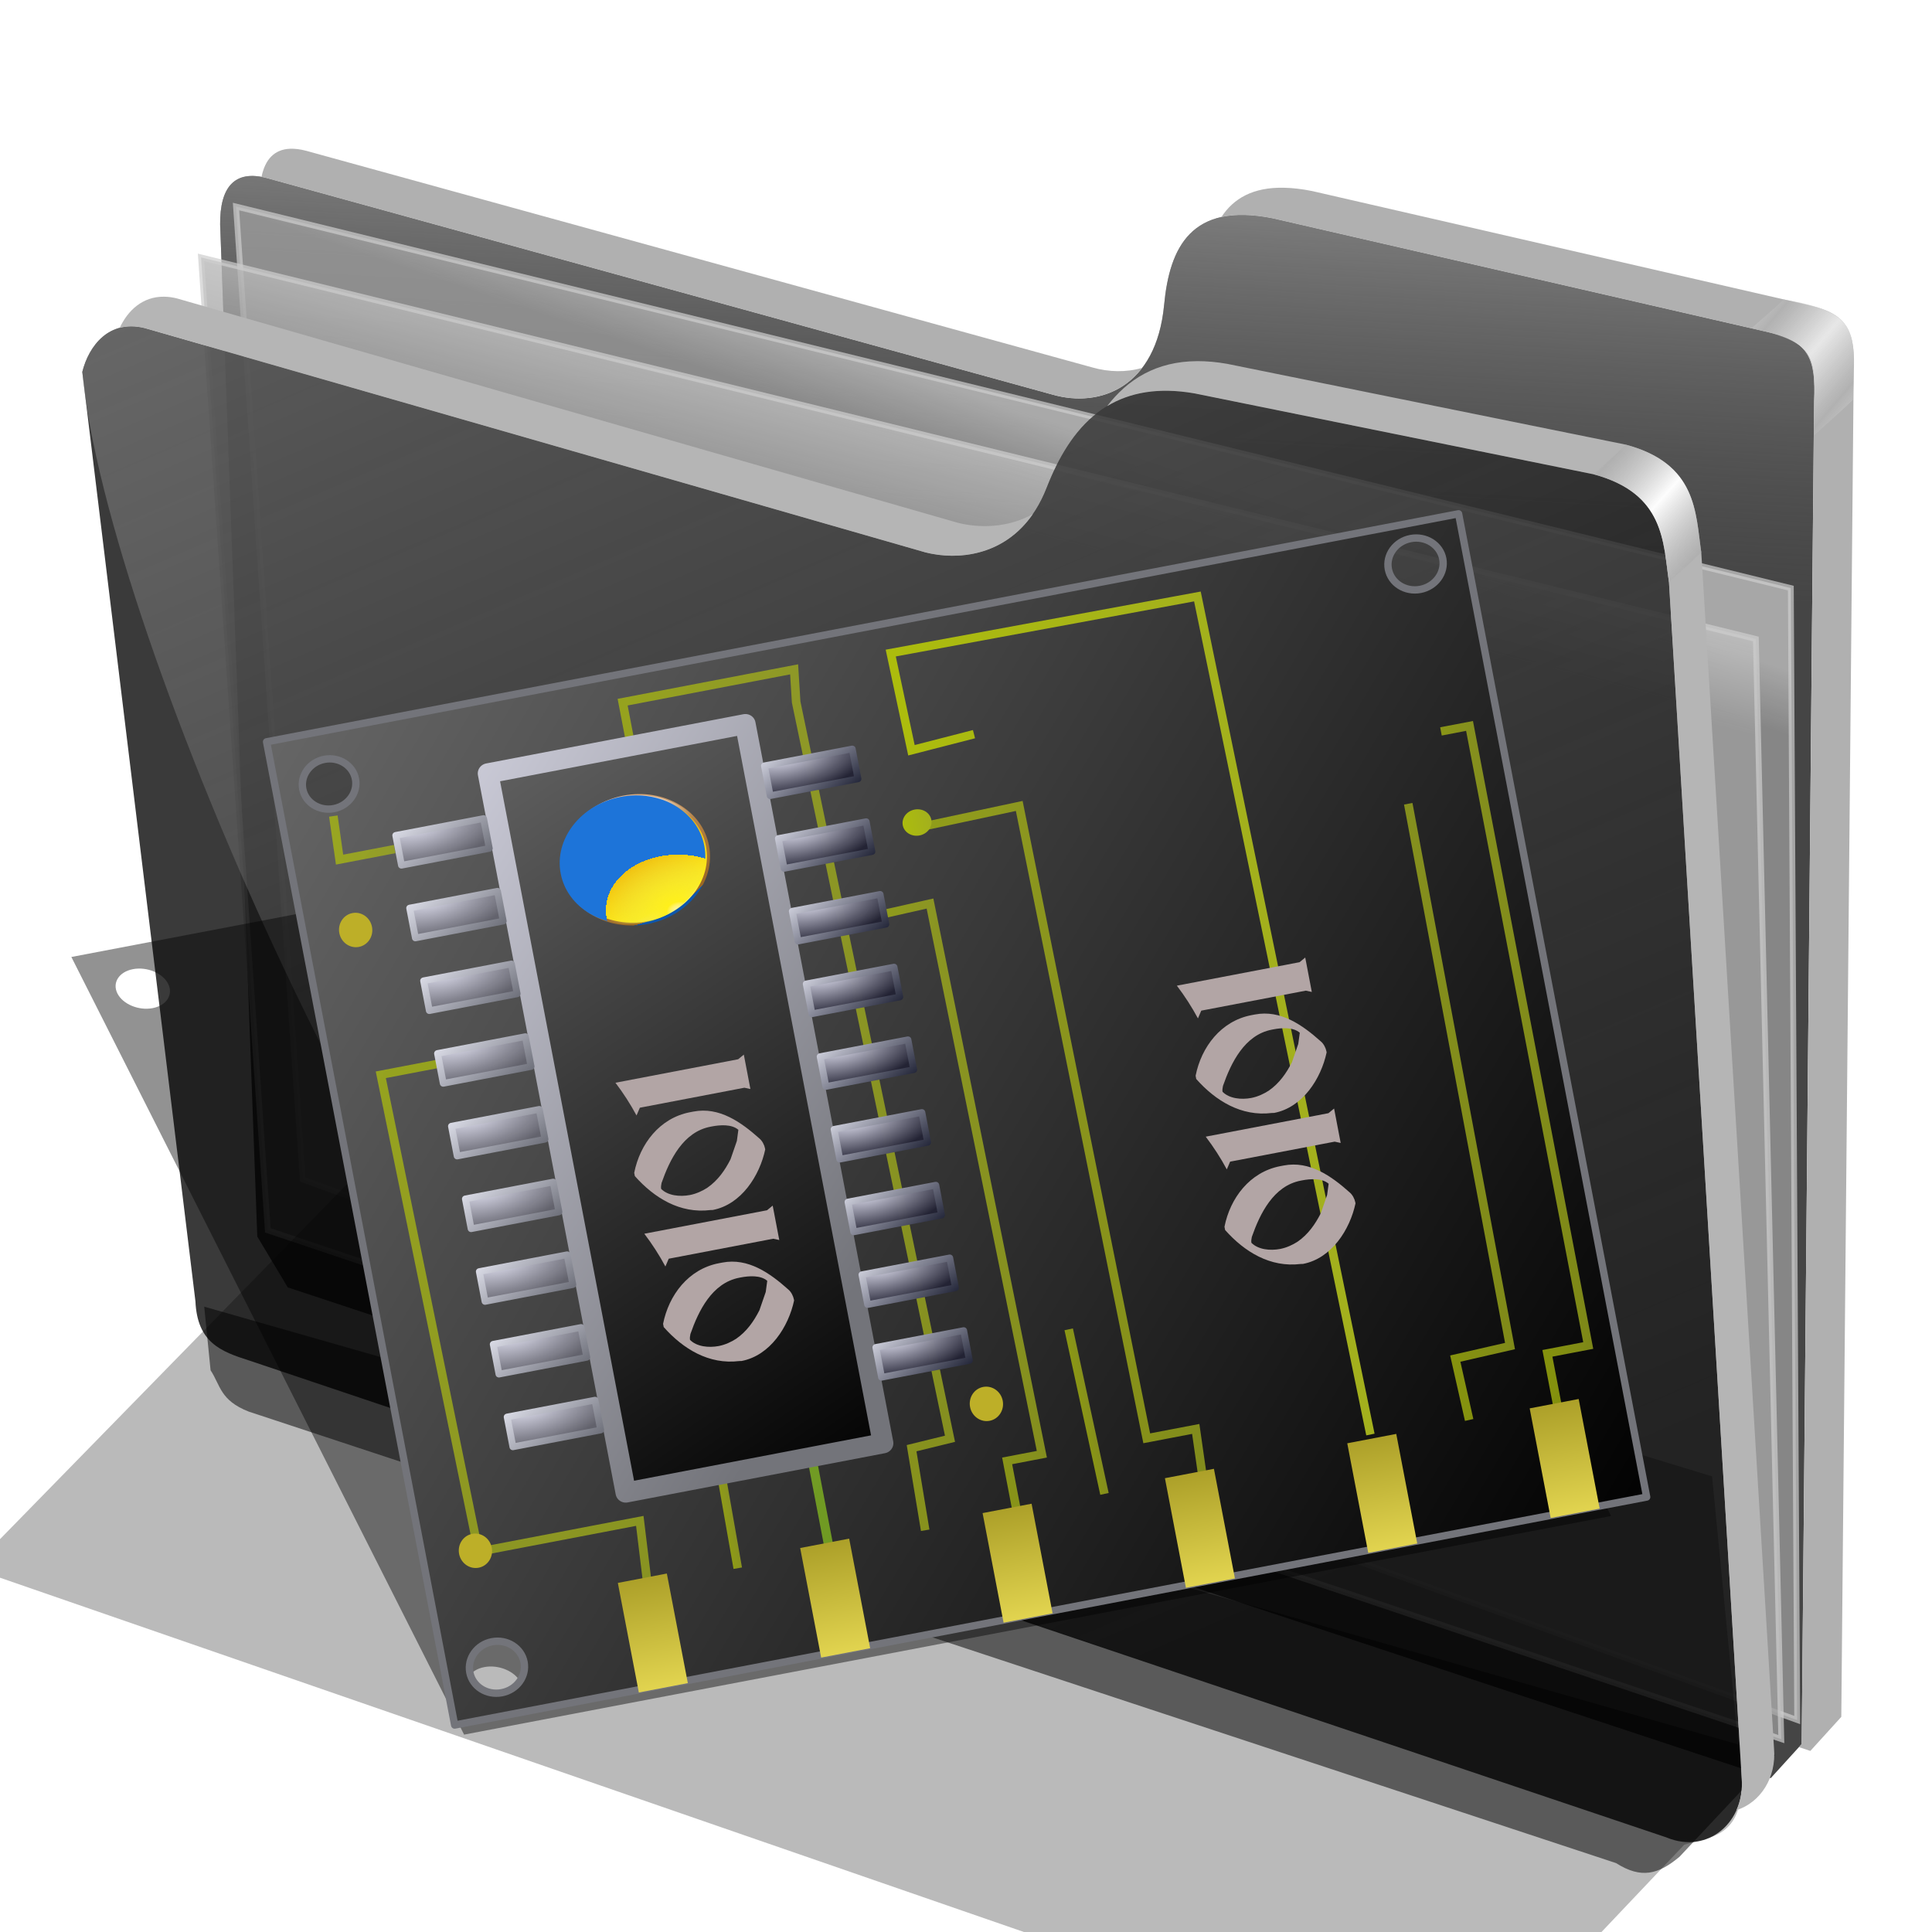 <?xml version="1.0" encoding="UTF-8" standalone="no"?>
<!-- Created with Inkscape (http://www.inkscape.org/) -->

<svg
   xmlns:a="http://ns.adobe.com/AdobeSVGViewerExtensions/3.0/"
   xmlns:dc="http://purl.org/dc/elements/1.1/"
   xmlns:cc="http://creativecommons.org/ns#"
   xmlns:rdf="http://www.w3.org/1999/02/22-rdf-syntax-ns#"
   xmlns:svg="http://www.w3.org/2000/svg"
   xmlns="http://www.w3.org/2000/svg"
   xmlns:xlink="http://www.w3.org/1999/xlink"
   xmlns:sodipodi="http://sodipodi.sourceforge.net/DTD/sodipodi-0.dtd"
   xmlns:inkscape="http://www.inkscape.org/namespaces/inkscape"
   id="svg2"
   sodipodi:version="0.32"
   inkscape:version="0.91 r13725"
   width="256"
   height="256"
   sodipodi:docname="folder-hobbies-electro.svg"
   inkscape:output_extension="org.inkscape.output.svg.inkscape"
   version="1.1">
  <defs
     id="defs5">
    <linearGradient
       id="linearGradient3347"
       inkscape:collect="always">
      <stop
         id="stop3349"
         stop-color="#acbc0d"
         stop-opacity="1" />
      <stop
         id="stop3351"
         offset="1"
         stop-color="#a3b01d"
         stop-opacity="1" />
    </linearGradient>
    <linearGradient
       inkscape:collect="always"
       id="linearGradient3274">
      <stop
         id="stop3276"
         stop-color="#a49823"
         stop-opacity="1" />
      <stop
         offset="1"
         id="stop3278"
         stop-color="#ecde57"
         stop-opacity="1" />
    </linearGradient>
    <linearGradient
       id="linearGradient3256">
      <stop
         id="stop3258"
         stop-color="#696969"
         stop-opacity="1" />
      <stop
         offset="1"
         id="stop3260"
         stop-color="#000000"
         stop-opacity="1" />
    </linearGradient>
    <linearGradient
       inkscape:collect="always"
       id="linearGradient3271">
      <stop
         id="stop3273"
         stop-color="#f3f4ff"
         stop-opacity="1" />
      <stop
         offset="1"
         id="stop3275"
         stop-color="#1f2235"
         stop-opacity="1" />
    </linearGradient>
    <linearGradient
       id="linearGradient3265"
       inkscape:collect="always">
      <stop
         id="stop3267"
         stop-color="#dddded"
         stop-opacity="1" />
      <stop
         id="stop3269"
         offset="1"
         stop-color="#232334"
         stop-opacity="0.992" />
    </linearGradient>
    <linearGradient
       inkscape:collect="always"
       id="linearGradient2835">
      <stop
         id="stop2837"
         stop-color="#dddded"
         stop-opacity="1" />
      <stop
         offset="1"
         id="stop2839"
         stop-color="#63636d"
         stop-opacity="0.992" />
    </linearGradient>
    <linearGradient
       id="linearGradient2829"
       inkscape:collect="always">
      <stop
         id="stop2831"
         stop-color="#f3f4ff"
         stop-opacity="1" />
      <stop
         id="stop2833"
         offset="1"
         stop-color="#6b6d77"
         stop-opacity="1" />
    </linearGradient>
    <linearGradient
       inkscape:collect="always"
       id="linearGradient2768">
      <stop
         id="stop2770"
         stop-color="#cdcdda"
         stop-opacity="1" />
      <stop
         offset="1"
         id="stop2772"
         stop-color="#73747a"
         stop-opacity="1" />
    </linearGradient>
    <linearGradient
       id="linearGradient2760">
      <stop
         id="stop2762"
         stop-color="#000000"
         stop-opacity="1" />
      <stop
         offset="1"
         id="stop2764"
         stop-color="#646464"
         stop-opacity="1" />
    </linearGradient>
    <linearGradient
       inkscape:collect="always"
       xlink:href="#linearGradient2760"
       id="linearGradient2127"
       gradientUnits="userSpaceOnUse"
       gradientTransform="translate(138.163,0)"
       x1="48.39"
       y1="100.78"
       x2="7.259"
       y2="7.38" />
    <linearGradient
       inkscape:collect="always"
       xlink:href="#linearGradient2768"
       id="linearGradient2129"
       gradientUnits="userSpaceOnUse"
       gradientTransform="translate(138.163,0)"
       x1="-0.968"
       y1="19.962"
       x2="53.958"
       y2="69.38" />
    <radialGradient
       inkscape:collect="always"
       xlink:href="#linearGradient2835"
       id="radialGradient2131"
       gradientUnits="userSpaceOnUse"
       gradientTransform="matrix(-0.009,0.722,-1.634,-0.021,158.627,7.872)"
       cx="9.543"
       cy="9.181"
       fx="9.543"
       fy="9.181"
       r="6.452" />
    <linearGradient
       inkscape:collect="always"
       xlink:href="#linearGradient2829"
       id="linearGradient2133"
       gradientUnits="userSpaceOnUse"
       gradientTransform="translate(133.99,2.777)"
       x1="6.859"
       y1="9.569"
       x2="12.461"
       y2="19.714" />
    <radialGradient
       inkscape:collect="always"
       xlink:href="#linearGradient2835"
       id="radialGradient2135"
       gradientUnits="userSpaceOnUse"
       gradientTransform="matrix(-0.009,0.722,-1.634,-0.021,158.627,25.531)"
       cx="9.543"
       cy="9.181"
       fx="9.543"
       fy="9.181"
       r="6.452" />
    <linearGradient
       inkscape:collect="always"
       xlink:href="#linearGradient2829"
       id="linearGradient2137"
       gradientUnits="userSpaceOnUse"
       gradientTransform="translate(133.99,20.436)"
       x1="6.859"
       y1="9.569"
       x2="12.461"
       y2="19.714" />
    <radialGradient
       inkscape:collect="always"
       xlink:href="#linearGradient2835"
       id="radialGradient2139"
       gradientUnits="userSpaceOnUse"
       gradientTransform="matrix(-0.009,0.722,-1.634,-0.021,158.627,16.701)"
       cx="9.543"
       cy="9.181"
       fx="9.543"
       fy="9.181"
       r="6.452" />
    <linearGradient
       inkscape:collect="always"
       xlink:href="#linearGradient2829"
       id="linearGradient2141"
       gradientUnits="userSpaceOnUse"
       gradientTransform="translate(133.99,11.607)"
       x1="6.859"
       y1="9.569"
       x2="12.461"
       y2="19.714" />
    <radialGradient
       inkscape:collect="always"
       xlink:href="#linearGradient2835"
       id="radialGradient2143"
       gradientUnits="userSpaceOnUse"
       gradientTransform="matrix(-0.009,0.722,-1.634,-0.021,158.627,34.36)"
       cx="9.543"
       cy="9.181"
       fx="9.543"
       fy="9.181"
       r="6.452" />
    <linearGradient
       inkscape:collect="always"
       xlink:href="#linearGradient2829"
       id="linearGradient2145"
       gradientUnits="userSpaceOnUse"
       gradientTransform="translate(133.99,29.266)"
       x1="6.859"
       y1="9.569"
       x2="12.461"
       y2="19.714" />
    <radialGradient
       inkscape:collect="always"
       xlink:href="#linearGradient2835"
       id="radialGradient2147"
       gradientUnits="userSpaceOnUse"
       gradientTransform="matrix(-0.009,0.722,-1.634,-0.021,158.627,43.19)"
       cx="9.543"
       cy="9.181"
       fx="9.543"
       fy="9.181"
       r="6.452" />
    <linearGradient
       inkscape:collect="always"
       xlink:href="#linearGradient2829"
       id="linearGradient2149"
       gradientUnits="userSpaceOnUse"
       gradientTransform="translate(133.99,38.095)"
       x1="6.859"
       y1="9.569"
       x2="12.461"
       y2="19.714" />
    <radialGradient
       inkscape:collect="always"
       xlink:href="#linearGradient2835"
       id="radialGradient2151"
       gradientUnits="userSpaceOnUse"
       gradientTransform="matrix(-0.009,0.722,-1.634,-0.021,158.627,52.019)"
       cx="9.543"
       cy="9.181"
       fx="9.543"
       fy="9.181"
       r="6.452" />
    <linearGradient
       inkscape:collect="always"
       xlink:href="#linearGradient2829"
       id="linearGradient2153"
       gradientUnits="userSpaceOnUse"
       gradientTransform="translate(133.99,46.925)"
       x1="6.859"
       y1="9.569"
       x2="12.461"
       y2="19.714" />
    <radialGradient
       inkscape:collect="always"
       xlink:href="#linearGradient2835"
       id="radialGradient2155"
       gradientUnits="userSpaceOnUse"
       gradientTransform="matrix(-0.009,0.722,-1.634,-0.021,158.627,60.849)"
       cx="9.543"
       cy="9.181"
       fx="9.543"
       fy="9.181"
       r="6.452" />
    <linearGradient
       inkscape:collect="always"
       xlink:href="#linearGradient2829"
       id="linearGradient2157"
       gradientUnits="userSpaceOnUse"
       gradientTransform="translate(133.99,55.754)"
       x1="6.859"
       y1="9.569"
       x2="12.461"
       y2="19.714" />
    <radialGradient
       inkscape:collect="always"
       xlink:href="#linearGradient2835"
       id="radialGradient2159"
       gradientUnits="userSpaceOnUse"
       gradientTransform="matrix(-0.009,0.722,-1.634,-0.021,158.627,69.678)"
       cx="9.543"
       cy="9.181"
       fx="9.543"
       fy="9.181"
       r="6.452" />
    <linearGradient
       inkscape:collect="always"
       xlink:href="#linearGradient2829"
       id="linearGradient2161"
       gradientUnits="userSpaceOnUse"
       gradientTransform="translate(133.99,64.584)"
       x1="6.859"
       y1="9.569"
       x2="12.461"
       y2="19.714" />
    <radialGradient
       inkscape:collect="always"
       xlink:href="#linearGradient2835"
       id="radialGradient2163"
       gradientUnits="userSpaceOnUse"
       gradientTransform="matrix(-0.009,0.722,-1.634,-0.021,158.627,78.508)"
       cx="9.543"
       cy="9.181"
       fx="9.543"
       fy="9.181"
       r="6.452" />
    <linearGradient
       inkscape:collect="always"
       xlink:href="#linearGradient2829"
       id="linearGradient2165"
       gradientUnits="userSpaceOnUse"
       gradientTransform="translate(133.99,73.413)"
       x1="6.859"
       y1="9.569"
       x2="12.461"
       y2="19.714" />
    <radialGradient
       inkscape:collect="always"
       xlink:href="#linearGradient3265"
       id="radialGradient2167"
       gradientUnits="userSpaceOnUse"
       gradientTransform="matrix(-0.009,0.722,-1.634,-0.021,202.303,7.991)"
       cx="9.543"
       cy="9.181"
       fx="9.543"
       fy="9.181"
       r="6.452" />
    <linearGradient
       inkscape:collect="always"
       xlink:href="#linearGradient3271"
       id="linearGradient2169"
       gradientUnits="userSpaceOnUse"
       gradientTransform="translate(177.665,2.896)"
       x1="6.859"
       y1="9.569"
       x2="12.461"
       y2="19.714" />
    <radialGradient
       inkscape:collect="always"
       xlink:href="#linearGradient3265"
       id="radialGradient2171"
       gradientUnits="userSpaceOnUse"
       gradientTransform="matrix(-0.009,0.722,-1.634,-0.021,202.303,16.82)"
       cx="9.543"
       cy="9.181"
       fx="9.543"
       fy="9.181"
       r="6.452" />
    <linearGradient
       inkscape:collect="always"
       xlink:href="#linearGradient3271"
       id="linearGradient2173"
       gradientUnits="userSpaceOnUse"
       gradientTransform="translate(177.665,11.726)"
       x1="6.859"
       y1="9.569"
       x2="12.461"
       y2="19.714" />
    <radialGradient
       inkscape:collect="always"
       xlink:href="#linearGradient3265"
       id="radialGradient2175"
       gradientUnits="userSpaceOnUse"
       gradientTransform="matrix(-0.009,0.722,-1.634,-0.021,202.303,25.65)"
       cx="9.543"
       cy="9.181"
       fx="9.543"
       fy="9.181"
       r="6.452" />
    <linearGradient
       inkscape:collect="always"
       xlink:href="#linearGradient3271"
       id="linearGradient2177"
       gradientUnits="userSpaceOnUse"
       gradientTransform="translate(177.665,20.555)"
       x1="6.859"
       y1="9.569"
       x2="12.461"
       y2="19.714" />
    <radialGradient
       inkscape:collect="always"
       xlink:href="#linearGradient3265"
       id="radialGradient2179"
       gradientUnits="userSpaceOnUse"
       gradientTransform="matrix(-0.009,0.722,-1.634,-0.021,202.303,34.479)"
       cx="9.543"
       cy="9.181"
       fx="9.543"
       fy="9.181"
       r="6.452" />
    <linearGradient
       inkscape:collect="always"
       xlink:href="#linearGradient3271"
       id="linearGradient2181"
       gradientUnits="userSpaceOnUse"
       gradientTransform="translate(177.665,29.385)"
       x1="6.859"
       y1="9.569"
       x2="12.461"
       y2="19.714" />
    <radialGradient
       inkscape:collect="always"
       xlink:href="#linearGradient3265"
       id="radialGradient2183"
       gradientUnits="userSpaceOnUse"
       gradientTransform="matrix(-0.009,0.722,-1.634,-0.021,202.303,43.309)"
       cx="9.543"
       cy="9.181"
       fx="9.543"
       fy="9.181"
       r="6.452" />
    <linearGradient
       inkscape:collect="always"
       xlink:href="#linearGradient3271"
       id="linearGradient2185"
       gradientUnits="userSpaceOnUse"
       gradientTransform="translate(177.665,38.214)"
       x1="6.859"
       y1="9.569"
       x2="12.461"
       y2="19.714" />
    <radialGradient
       inkscape:collect="always"
       xlink:href="#linearGradient3265"
       id="radialGradient2187"
       gradientUnits="userSpaceOnUse"
       gradientTransform="matrix(-0.009,0.722,-1.634,-0.021,202.303,52.138)"
       cx="9.543"
       cy="9.181"
       fx="9.543"
       fy="9.181"
       r="6.452" />
    <linearGradient
       inkscape:collect="always"
       xlink:href="#linearGradient3271"
       id="linearGradient2189"
       gradientUnits="userSpaceOnUse"
       gradientTransform="translate(177.665,47.044)"
       x1="6.859"
       y1="9.569"
       x2="12.461"
       y2="19.714" />
    <radialGradient
       inkscape:collect="always"
       xlink:href="#linearGradient3265"
       id="radialGradient2191"
       gradientUnits="userSpaceOnUse"
       gradientTransform="matrix(-0.009,0.722,-1.634,-0.021,202.303,60.968)"
       cx="9.543"
       cy="9.181"
       fx="9.543"
       fy="9.181"
       r="6.452" />
    <linearGradient
       inkscape:collect="always"
       xlink:href="#linearGradient3271"
       id="linearGradient2193"
       gradientUnits="userSpaceOnUse"
       gradientTransform="translate(177.665,55.873)"
       x1="6.859"
       y1="9.569"
       x2="12.461"
       y2="19.714" />
    <radialGradient
       inkscape:collect="always"
       xlink:href="#linearGradient3265"
       id="radialGradient2195"
       gradientUnits="userSpaceOnUse"
       gradientTransform="matrix(-0.009,0.722,-1.634,-0.021,202.303,69.797)"
       cx="9.543"
       cy="9.181"
       fx="9.543"
       fy="9.181"
       r="6.452" />
    <linearGradient
       inkscape:collect="always"
       xlink:href="#linearGradient3271"
       id="linearGradient2197"
       gradientUnits="userSpaceOnUse"
       gradientTransform="translate(177.665,64.703)"
       x1="6.859"
       y1="9.569"
       x2="12.461"
       y2="19.714" />
    <radialGradient
       inkscape:collect="always"
       xlink:href="#linearGradient3265"
       id="radialGradient2199"
       gradientUnits="userSpaceOnUse"
       gradientTransform="matrix(-0.009,0.722,-1.634,-0.021,202.303,78.626)"
       cx="9.543"
       cy="9.181"
       fx="9.543"
       fy="9.181"
       r="6.452" />
    <linearGradient
       inkscape:collect="always"
       xlink:href="#linearGradient3271"
       id="linearGradient2201"
       gradientUnits="userSpaceOnUse"
       gradientTransform="translate(177.665,73.532)"
       x1="6.859"
       y1="9.569"
       x2="12.461"
       y2="19.714" />
    <linearGradient
       inkscape:collect="always"
       xlink:href="#linearGradient3256"
       id="linearGradient3262"
       x1="142.6"
       y1="11.372"
       x2="290.03"
       y2="139.61"
       gradientUnits="userSpaceOnUse"
       gradientTransform="matrix(1.118,-0.214,0.209,1.091,-379.327,106.607)" />
    <linearGradient
       inkscape:collect="always"
       xlink:href="#linearGradient3274"
       id="linearGradient3280"
       x1="112.76"
       y1="104.89"
       x2="112.76"
       y2="122.8"
       gradientUnits="userSpaceOnUse"
       gradientTransform="translate(165.176,17.422)" />
    <linearGradient
       inkscape:collect="always"
       xlink:href="#linearGradient3347"
       id="linearGradient3411"
       x1="148.33"
       y1="23.35"
       x2="152.68"
       y2="23.35"
       gradientUnits="userSpaceOnUse"
       gradientTransform="matrix(0.885,0,0,0.76,-277.944,62.314)" />
    <linearGradient
       inkscape:collect="always"
       xlink:href="#linearGradient3347"
       id="linearGradient3459"
       x1="218"
       y1="72.59"
       x2="256.74"
       y2="72.59"
       gradientUnits="userSpaceOnUse"
       gradientTransform="matrix(1.118,-0.214,0.209,1.091,-379.327,106.607)" />
    <linearGradient
       inkscape:collect="always"
       xlink:href="#linearGradient3347"
       id="linearGradient3473"
       gradientUnits="userSpaceOnUse"
       x1="209.28"
       y1="87.47"
       x2="218.27"
       y2="87.47" />
    <linearGradient
       inkscape:collect="always"
       xlink:href="#linearGradient3347"
       id="linearGradient3475"
       gradientUnits="userSpaceOnUse"
       x1="180.01"
       y1="116.63"
       x2="181.25"
       y2="116.63" />
    <linearGradient
       inkscape:collect="always"
       xlink:href="#linearGradient3347"
       id="linearGradient3477"
       gradientUnits="userSpaceOnUse"
       x1="185.81"
       y1="72.71"
       x2="208.11"
       y2="72.71" />
    <linearGradient
       inkscape:collect="always"
       xlink:href="#linearGradient3347"
       id="linearGradient3479"
       gradientUnits="userSpaceOnUse"
       x1="217.51"
       y1="82.994"
       x2="236.42"
       y2="82.994" />
    <linearGradient
       inkscape:collect="always"
       xlink:href="#linearGradient3347"
       id="linearGradient3481"
       gradientUnits="userSpaceOnUse"
       x1="266.63"
       y1="87.11"
       x2="274.41"
       y2="87.11" />
    <linearGradient
       inkscape:collect="always"
       xlink:href="#linearGradient3347"
       id="linearGradient3483"
       gradientUnits="userSpaceOnUse"
       x1="146.13"
       y1="54.2"
       x2="177.38"
       y2="124.87" />
    <linearGradient
       inkscape:collect="always"
       xlink:href="#linearGradient3347"
       id="linearGradient3485"
       gradientUnits="userSpaceOnUse"
       x1="223.08"
       y1="114.33"
       x2="224.56"
       y2="114.33" />
    <linearGradient
       inkscape:collect="always"
       xlink:href="#linearGradient3347"
       id="linearGradient3487"
       gradientUnits="userSpaceOnUse"
       x1="150"
       y1="28.431"
       x2="157.54"
       y2="28.431" />
    <linearGradient
       inkscape:collect="always"
       xlink:href="#linearGradient3347"
       id="linearGradient3489"
       gradientUnits="userSpaceOnUse"
       x1="277.28"
       y1="83.84"
       x2="283.12"
       y2="83.84" />
    <radialGradient
       gradientUnits="userSpaceOnUse"
       gradientTransform="matrix(0.307,-0.793,0.958,0.371,-47.748,137.974)"
       r="57.664"
       fy="113.03"
       fx="87.34"
       cy="113.03"
       cx="87.34"
       id="radialGradient2993"
       xlink:href="#radialGradient2995"
       inkscape:collect="always" />
    <linearGradient
       gradientTransform="translate(1.294,2.038)"
       y2="55.997"
       x2="59.32"
       y1="1.303"
       x1="31.357"
       gradientUnits="userSpaceOnUse"
       id="linearGradient2969"
       xlink:href="#XMLID_21_"
       inkscape:collect="always" />
    <linearGradient
       gradientUnits="userSpaceOnUse"
       y2="0.561"
       x2="31.59"
       y1="124.16"
       x1="80.62"
       id="linearGradient2958"
       xlink:href="#radialGradient2971"
       inkscape:collect="always" />
    <radialGradient
       r="58.887"
       fy="11.35"
       fx="31.852"
       cy="11.35"
       cx="31.852"
       gradientTransform="matrix(-0.551,1.6,-1.762,-0.607,69.414,-30.659)"
       gradientUnits="userSpaceOnUse"
       id="radialGradient2950"
       xlink:href="#radialGradient2942"
       inkscape:collect="always" />
    <linearGradient
       y2="50.29"
       x2="89.57"
       y1="16.319"
       x1="89.57"
       gradientUnits="userSpaceOnUse"
       id="XMLID_21_">
      <stop
         id="stop204"
         offset="0%"
         stop-color="white"
         stop-opacity="1" />
      <stop
         id="stop206"
         offset="100%"
         stop-color="rgb(255,255,255)"
         stop-opacity="0" />
    </linearGradient>
    <radialGradient
       spreadMethod="pad"
       id="radialGradient2942"
       cx="67.989"
       cy="120.32"
       r="64.916"
       fx="67.989"
       fy="120.32"
       gradientUnits="userSpaceOnUse">
      <stop
         id="stop2944"
         stop-color="#ffd1b1"
         stop-opacity="1" />
      <stop
         offset="1"
         id="stop2946"
         stop-color="#9a6723"
         stop-opacity="1" />
      <a:midPointStop
         offset="0"
         stop-color="#8BBBFF" />
      <a:midPointStop
         offset="0.5"
         stop-color="#8BBBFF" />
      <a:midPointStop
         offset="1"
         stop-color="#0D56AC" />
    </radialGradient>
    <radialGradient
       gradientUnits="userSpaceOnUse"
       fy="125"
       fx="44.883"
       r="79.01"
       cy="125"
       cx="44.883"
       id="radialGradient2971">
      <stop
         id="stop2973"
         stop-color="#fbfb9f"
         stop-opacity="1" />
      <stop
         id="stop2975"
         offset="0.139"
         stop-color="#fff25c"
         stop-opacity="1" />
      <stop
         id="stop2977"
         offset="0.185"
         stop-color="#fff01a"
         stop-opacity="1" />
      <stop
         id="stop2979"
         offset="1"
         stop-color="#d97400"
         stop-opacity="1" />
      <a:midPointStop
         offset="0"
         stop-color="#FFFFFF" />
      <a:midPointStop
         offset="0.4"
         stop-color="#FFFFFF" />
      <a:midPointStop
         offset="0.185"
         stop-color="#C5F0FF" />
      <a:midPointStop
         offset="0.5"
         stop-color="#C5F0FF" />
      <a:midPointStop
         offset="1"
         stop-color="#1D74D9" />
    </radialGradient>
    <radialGradient
       id="radialGradient2995"
       cx="44.883"
       cy="125"
       r="79.01"
       fx="44.883"
       fy="125"
       gradientUnits="userSpaceOnUse">
      <stop
         id="stop2997"
         stop-color="#f8f8f2"
         stop-opacity="1" />
      <stop
         offset="0.139"
         id="stop2999"
         stop-color="#fff25c"
         stop-opacity="1" />
      <stop
         offset="0.185"
         id="stop3001"
         stop-color="#fff01a"
         stop-opacity="1" />
      <stop
         offset="1"
         id="stop3003"
         stop-color="#e7df54"
         stop-opacity="0" />
      <a:midPointStop
         offset="0"
         stop-color="#FFFFFF" />
      <a:midPointStop
         offset="0.4"
         stop-color="#FFFFFF" />
      <a:midPointStop
         offset="0.185"
         stop-color="#C5F0FF" />
      <a:midPointStop
         offset="0.5"
         stop-color="#C5F0FF" />
      <a:midPointStop
         offset="1"
         stop-color="#1D74D9" />
    </radialGradient>
    <filter
       inkscape:collect="always"
       id="filter4660"
       x="-0.021"
       width="1.041"
       y="-0.029"
       height="1.057"
       color-interpolation-filters="sRGB">
      <feGaussianBlur
         inkscape:collect="always"
         stdDeviation="1.731"
         id="feGaussianBlur4662" />
    </filter>
    <linearGradient
       inkscape:collect="always"
       id="linearGradient4167">
      <stop
         id="stop4169"
         stop-color="#adadad"
         stop-opacity="0.624" />
      <stop
         offset="1"
         id="stop4171"
         stop-color="#ffffff"
         stop-opacity="0.973" />
    </linearGradient>
    <linearGradient
       id="linearGradient4223"
       inkscape:collect="always">
      <stop
         id="stop4225"
         stop-color="#bebebe"
         stop-opacity="0.803" />
      <stop
         id="stop4227"
         offset="1"
         stop-color="#9f9f9f"
         stop-opacity="0.732" />
    </linearGradient>
    <linearGradient
       id="linearGradient4211"
       inkscape:collect="always">
      <stop
         id="stop4213"
         stop-color="#9f9f9f"
         stop-opacity="0.634" />
      <stop
         id="stop4215"
         offset="1"
         stop-color="#696969"
         stop-opacity="0" />
    </linearGradient>
    <linearGradient
       id="linearGradient4171"
       inkscape:collect="always">
      <stop
         id="stop4173"
         stop-color="#b2b2b2"
         stop-opacity="0.624" />
      <stop
         id="stop4175"
         offset="1"
         stop-color="#ffffff"
         stop-opacity="0.698" />
    </linearGradient>
    <linearGradient
       id="linearGradient4142"
       inkscape:collect="always">
      <stop
         id="stop4144"
         stop-color="#909090"
         stop-opacity="0.519" />
      <stop
         id="stop4146"
         offset="1"
         stop-color="#696969"
         stop-opacity="0" />
    </linearGradient>
    <linearGradient
       gradientUnits="userSpaceOnUse"
       y2="324.36"
       x2="278.75"
       y1="63.25"
       x1="165.74"
       id="linearGradient4148"
       xlink:href="#linearGradient4142"
       inkscape:collect="always" />
    <filter
       height="1.1"
       y="-0.05"
       width="1.056"
       x="-0.028"
       id="filter4160"
       inkscape:collect="always"
       color-interpolation-filters="sRGB">
      <feGaussianBlur
         id="feGaussianBlur4162"
         inkscape:collect="always"
         stdDeviation="3.563" />
    </filter>
    <linearGradient
       spreadMethod="reflect"
       gradientUnits="userSpaceOnUse"
       y2="114.16"
       x2="387.93"
       y1="106.85"
       x1="379.78"
       id="linearGradient4177"
       xlink:href="#linearGradient4167"
       inkscape:collect="always" />
    <linearGradient
       gradientTransform="translate(26.809,-26.383)"
       y2="114.16"
       x2="387.93"
       y1="108.46"
       x1="381.27"
       spreadMethod="reflect"
       gradientUnits="userSpaceOnUse"
       id="linearGradient4207"
       xlink:href="#linearGradient4171"
       inkscape:collect="always" />
    <linearGradient
       gradientUnits="userSpaceOnUse"
       y2="125.1"
       x2="281.1"
       y1="61.711"
       x1="284.7"
       id="linearGradient4217"
       xlink:href="#linearGradient4211"
       inkscape:collect="always" />
    <linearGradient
       gradientUnits="userSpaceOnUse"
       y2="103.09"
       x2="255.7"
       y1="93.26"
       x1="259.02"
       id="linearGradient4229"
       xlink:href="#linearGradient4223"
       inkscape:collect="always" />
    <linearGradient
       gradientUnits="userSpaceOnUse"
       y2="117.29"
       x2="258.99"
       y1="102.54"
       x1="262.84"
       id="linearGradient4237"
       xlink:href="#linearGradient4223"
       inkscape:collect="always" />
    <filter
       height="1.136"
       y="-0.068"
       width="1.049"
       x="-0.024"
       id="filter4257"
       inkscape:collect="always"
       color-interpolation-filters="sRGB">
      <feGaussianBlur
         id="feGaussianBlur4259"
         inkscape:collect="always" />
    </filter>
  </defs>
  <sodipodi:namedview
     inkscape:window-height="1056"
     inkscape:window-width="1920"
     inkscape:pageshadow="2"
     inkscape:pageopacity="0.0"
     guidetolerance="10.0"
     gridtolerance="10.0"
     objecttolerance="10.0"
     borderopacity="1.0"
     bordercolor="#666666"
     pagecolor="#ffffff"
     id="base"
     inkscape:zoom="3.5585938"
     inkscape:cx="128"
     inkscape:cy="128"
     inkscape:window-x="0"
     inkscape:window-y="0"
     inkscape:current-layer="svg2"
     width="256"
     height="256"
     showgrid="false"
     inkscape:window-maximized="1" />
  <g
     transform="matrix(0.771,0,0,0.771,-78.689,-22.179)"
     id="g4261">
    <path
       d="m 137.158,253.333 1.093,10.929 c 1.695,2.564 1.625,5.182 6.557,7.104 l 234.99,77.596 c 4.362,2.76 7.274,1.936 10.911,-1.093 l 16.393,-17.486 z"
       id="path4239"
       inkscape:connector-curvature="0"
       sodipodi:nodetypes="ccccccc"
       stroke-opacity="1"
       fill="#000000"
       filter="url(#filter4257)"
       fill-rule="evenodd"
       stroke="none"
       stroke-linejoin="miter"
       fill-opacity="0.514"
       stroke-linecap="butt"
       stroke-width="1" />
    <path
       d="M 146.277,241.277 139.894,67.34 c -0.054,-6.438 2.499,-9.417 7.979,-7.979 l 135.106,37.234 c 8.126,2.326 17.809,-1.267 19.149,-15.426 0.936,-9.894 4.671,-17.67 18.617,-14.894 l 85.638,19.681 c 6.411,1.511 7.818,4.448 7.447,11.702 l -2.128,230.851 -5.319,5.851 -254.867,-84.342 z"
       id="path4198"
       inkscape:connector-curvature="0"
       sodipodi:nodetypes="ccccsccccccc"
       stroke-opacity="1"
       fill="#000000"
       fill-rule="evenodd"
       stroke="none"
       stroke-linejoin="miter"
       fill-opacity="0.73"
       stroke-linecap="butt"
       stroke-width="1" />
    <path
       sodipodi:nodetypes="ccccsccccccc"
       inkscape:connector-curvature="0"
       id="path4209"
       d="M 146.277,241.277 139.894,67.34 c -0.054,-6.438 2.499,-9.417 7.979,-7.979 l 135.106,37.234 c 8.126,2.326 17.809,-1.267 19.149,-15.426 0.936,-9.894 4.671,-17.67 18.617,-14.894 l 85.638,19.681 c 6.411,1.511 7.818,4.448 7.447,11.702 l -2.128,230.851 -5.319,5.851 -254.867,-84.342 z"
       stroke-opacity="1"
       fill="url(#linearGradient4217)"
       fill-rule="evenodd"
       stroke="none"
       stroke-linejoin="miter"
       fill-opacity="1"
       stroke-linecap="butt"
       stroke-width="1" />
    <path
       inkscape:connector-curvature="0"
       id="path4221"
       d="m 142.623,64.262 267.213,65.574 1.093,194.536 -256.831,-92.896 z"
       sodipodi:nodetypes="ccccc"
       stroke-opacity="0.705"
       fill="url(#linearGradient4229)"
       fill-rule="evenodd"
       stroke="#cecece"
       stroke-linejoin="miter"
       fill-opacity="1"
       stroke-linecap="butt"
       stroke-width="1" />
    <path
       d="m 136.612,73.005 267.213,65.574 4.372,189.071 -260.109,-87.432 z"
       id="path4219"
       inkscape:connector-curvature="0"
       stroke-opacity="0.705"
       fill="url(#linearGradient4237)"
       fill-rule="evenodd"
       stroke="#cecece"
       stroke-linejoin="miter"
       fill-opacity="1"
       stroke-linecap="butt"
       stroke-width="1" />
    <path
       d="m 116.204,92.685 c 1.132,-4.541 4.635,-9.034 10.687,-7.545 L 261.111,123.704 c 6.481,1.636 16.363,0.332 20.833,-11.111 4.009,-10.262 10.874,-18.78 25.463,-16.204 l 68.519,13.889 c 12.253,3.29 11.967,11.681 12.963,18.519 l 12.5,205.556 c 0.65,7.443 -5.751,13.213 -12.963,10.185 L 144.907,262.593 c -4.922,-1.559 -8.94,-3.097 -9.259,-10.185 z"
       id="path4138"
       inkscape:connector-curvature="0"
       sodipodi:nodetypes="cccscccccccc"
       stroke-opacity="1"
       fill="#000000"
       fill-rule="evenodd"
       stroke="none"
       stroke-linejoin="miter"
       fill-opacity="0.77"
       stroke-linecap="butt"
       stroke-width="1" />
    <path
       sodipodi:nodetypes="cccsccccccc"
       inkscape:connector-curvature="0"
       id="path4140"
       d="m 116.204,92.685 c 1.132,-4.541 4.635,-9.034 10.687,-7.545 L 261.111,123.704 c 6.481,1.636 16.363,0.332 20.833,-11.111 4.009,-10.262 10.874,-18.78 25.463,-16.204 l 68.519,13.889 c 12.253,3.29 11.967,11.681 12.963,18.519 l 12.5,205.556 c 0.65,7.443 -5.751,13.213 -12.963,10.185 L 209.722,283.889 C 173.765,257.83 120.359,138.216 116.204,92.685 Z"
       stroke-opacity="1"
       fill="url(#linearGradient4148)"
       fill-rule="evenodd"
       stroke="none"
       stroke-linejoin="miter"
       fill-opacity="1"
       stroke-linecap="butt"
       stroke-width="1" />
    <path
       d="m 177.778,215.833 -80.556,82.407 255.556,88.426 38.75,-40.871 c 4.635,-1.302 9.968,-1.381 9.861,-10.981 L 396.296,282.5 Z"
       id="path4150"
       inkscape:connector-curvature="0"
       sodipodi:nodetypes="ccccccc"
       stroke-opacity="1"
       fill="#000000"
       filter="url(#filter4160)"
       fill-rule="evenodd"
       stroke="none"
       stroke-linejoin="miter"
       fill-opacity="0.273"
       stroke-linecap="butt"
       stroke-width="1"
       style="filter:url(#filter4160)" />
    <path
       inkscape:connector-curvature="0"
       d="m 130.297,79.758 c -3.737,-0.059 -6.271,2.374 -7.662,5.354 1.245,-0.331 2.659,-0.363 4.256,0.029 l 134.221,38.562 c 5.499,1.388 13.442,0.658 18.455,-6.582 -4.306,2.386 -9.166,2.433 -12.9,1.49 L 132.447,80.047 c -0.757,-0.186 -1.473,-0.278 -2.15,-0.289 z m 177.547,11.074 c -7.107,0.029 -11.993,3.152 -15.514,7.738 3.827,-2.318 8.719,-3.304 15.078,-2.182 l 68.518,13.889 c 12.253,3.29 11.967,11.682 12.963,18.52 l 12.5,205.555 c 0.175,2.008 -0.176,3.885 -0.904,5.51 4.096,-1.288 6.901,-5.556 6.461,-10.602 l -12.5,-205.557 c -0.996,-6.838 -0.71,-15.227 -12.963,-18.518 L 312.963,91.297 c -1.824,-0.322 -3.527,-0.471 -5.119,-0.465 z"
       id="path4164"
       stroke-opacity="1"
       fill="#b5b5b5"
       fill-rule="evenodd"
       stroke="none"
       stroke-linejoin="miter"
       fill-opacity="1"
       stroke-linecap="butt"
       stroke-width="1" />
    <path
       id="path4169"
       d="m 375.926,110.277 c 12.253,3.29 11.967,11.682 12.963,18.52 2.184,-2.058 3.134,-2.713 5.557,-5.094 -0.996,-6.838 -0.71,-15.227 -12.963,-18.518 -2.398,2.288 -2.992,2.799 -5.557,5.092 z"
       inkscape:connector-curvature="0"
       sodipodi:nodetypes="ccccc"
       stroke-opacity="1"
       fill="url(#linearGradient4177)"
       fill-rule="evenodd"
       stroke="none"
       stroke-linejoin="miter"
       fill-opacity="1"
       stroke-linecap="butt"
       stroke-width="1" />
    <path
       inkscape:connector-curvature="0"
       d="m 151.904,54.332 c -2.674,0.112 -4.278,1.802 -4.9,4.838 0.282,0.052 0.57,0.113 0.869,0.191 l 135.105,37.234 c 5.412,1.549 11.51,0.467 15.379,-4.605 -2.772,0.802 -5.762,0.728 -8.57,-0.076 L 154.682,54.682 c -1.027,-0.27 -1.954,-0.384 -2.777,-0.35 z m 170.883,6.701 c -5.399,-0.127 -8.737,1.853 -10.814,5.035 2.347,-0.519 5.228,-0.496 8.771,0.209 l 85.639,19.68 c 6.411,1.511 7.818,4.449 7.447,11.703 l -2.129,230.85 -0.475,0.521 1.965,0.65 5.318,-5.852 2.129,-230.852 c 0.371,-7.255 -1.036,-10.19 -7.447,-11.701 L 327.553,61.596 c -1.743,-0.347 -3.327,-0.529 -4.766,-0.562 z"
       id="path4200"
       stroke-opacity="1"
       fill="#b0b0b0"
       fill-rule="evenodd"
       stroke="none"
       stroke-linejoin="miter"
       fill-opacity="1"
       stroke-linecap="butt"
       stroke-width="1" />
    <path
       sodipodi:nodetypes="ccccc"
       inkscape:connector-curvature="0"
       d="m 403.124,85.141 c 12.402,2.867 10.717,4.984 10.703,18.468 2.184,-2.058 4.251,-3.752 6.674,-6.133 0.485,-12.137 1.005,-14.994 -11.898,-17.245 -2.398,2.288 -2.914,2.617 -5.479,4.91 z"
       id="path4205"
       stroke-opacity="1"
       fill="url(#linearGradient4207)"
       fill-rule="evenodd"
       stroke="none"
       stroke-linejoin="miter"
       fill-opacity="1"
       stroke-linecap="butt"
       stroke-width="1" />
  </g>
  <g
     id="text4194"
     transform="translate(37.67,-81.063)"
     font-style="normal"
     word-spacing="0"
     line-height="125%"
     font-weight="bold"
     font-stretch="normal"
     letter-spacing="0"
     font-variant="normal"
     font-size="7.5"
     stroke-opacity="1"
     font-family="STIXIntegralsSm"
     fill="#000000"
     stroke="none"
     stroke-linejoin="miter"
     fill-opacity="1"
     stroke-linecap="butt"
     stroke-width="1">
    <path
       d="m -33.815,58.841 -2.205,0 -0.348,0.996 -1.417,0 2.025,-5.468 1.681,0 2.025,5.468 -1.417,0 -0.344,-0.996 z m -1.853,-1.014 1.498,0 -0.747,-2.175 -0.751,2.175 z"
       id="path4199"
       inkscape:connector-curvature="0" />
    <path
       d="m -31.332,54.369 2.34,0 q 1.044,0 1.6,0.465 0.56,0.461 0.56,1.318 0,0.861 -0.56,1.326 -0.557,0.461 -1.6,0.461 l -0.93,0 0,1.897 -1.41,0 0,-5.468 z m 1.41,1.022 0,1.527 0.78,0 q 0.41,0 0.634,-0.198 0.223,-0.201 0.223,-0.568 0,-0.366 -0.223,-0.564 -0.223,-0.198 -0.634,-0.198 l -0.78,0 z"
       id="path4201"
       inkscape:connector-curvature="0" />
  </g>
  <path
     inkscape:connector-curvature="0"
     stroke-miterlimit="4"
     id="path5863"
     d="M 35.025,109.246 83.671,226.983 236.115,199.679 187.47,81.942 35.025,109.246 Z M 181.712,84.907 c 1.917,-0.343 4.051,0.736 4.746,2.419 0.695,1.683 -0.314,3.325 -2.231,3.668 -1.917,0.343 -4.031,-0.74 -4.726,-2.422 -0.695,-1.683 0.294,-3.322 2.211,-3.665 z M 43.11,111.346 c 1.857,-0.333 3.917,0.721 4.589,2.347 0.672,1.627 -0.293,3.222 -2.15,3.554 -1.857,0.333 -3.917,-0.721 -4.589,-2.347 -0.672,-1.627 0.293,-3.222 2.15,-3.554 z m 43.507,105.662 c 1.917,-0.343 4.039,0.758 4.734,2.441 0.695,1.683 -0.294,3.322 -2.211,3.665 -1.917,0.343 -4.031,-0.74 -4.726,-2.422 -0.695,-1.683 0.287,-3.34 2.204,-3.683 z"
     transform="matrix(1.002,-0.031,0.028,0.888,-28.698,30.88)"
     opacity="1"
     stroke-dasharray="none"
     stroke-opacity="1"
     fill="#000000"
     filter="url(#filter4660)"
     stroke="none"
     stroke-linejoin="round"
     fill-opacity="0.426"
     stroke-linecap="round"
     stroke-width="1.454" />
  <g
     id="g4564"
     transform="translate(248.54,3.178)">
    <path
       id="rect2369"
       d="M -213.217,95.115 -188.295,225.399 -30.349,195.185 -55.271,64.902 -213.217,95.115 Z M -61.626,68.183 c 1.986,-0.38 3.902,0.815 4.259,2.677 0.356,1.862 -0.984,3.679 -2.97,4.059 -1.986,0.38 -3.882,-0.819 -4.238,-2.681 -0.356,-1.862 0.964,-3.676 2.95,-4.055 z M -205.556,97.439 c 1.924,-0.368 3.772,0.798 4.116,2.597 0.344,1.8 -0.943,3.565 -2.867,3.933 -1.924,0.368 -3.772,-0.798 -4.116,-2.597 -0.344,-1.8 0.943,-3.565 2.867,-3.933 z m 22.217,116.921 c 1.986,-0.38 3.886,0.839 4.242,2.701 0.356,1.862 -0.964,3.676 -2.95,4.055 -1.986,0.38 -3.882,-0.819 -4.238,-2.681 -0.356,-1.862 0.96,-3.696 2.946,-4.076 z"
       stroke-miterlimit="4"
       inkscape:connector-curvature="0"
       opacity="1"
       stroke-dasharray="none"
       stroke-opacity="1"
       fill="url(#linearGradient3262)"
       stroke="#73747a"
       stroke-linejoin="round"
       fill-opacity="1"
       stroke-linecap="round"
       stroke-width="0.973" />
    <path
       sodipodi:nodetypes="ccccc"
       id="path3451"
       d="m -66.953,186.905 -22.925,-111.048 -40.635,7.5 2.744,12.878 8.287,-2.132"
       inkscape:connector-curvature="0"
       stroke-opacity="1"
       fill="none"
       fill-rule="evenodd"
       stroke="url(#linearGradient3459)"
       stroke-linejoin="miter"
       stroke-linecap="butt"
       stroke-width="1.124" />
    <g
       transform="matrix(1.118,-0.214,0.209,1.091,-378.685,107.031)"
       id="g3461"
       opacity="0.755">
      <path
         d="m 213.656,124.854 0,-6.533 4.113,0 -0.726,-67.025 -7.259,0.242"
         id="path3373"
         sodipodi:nodetypes="ccccc"
         inkscape:connector-curvature="0"
         stroke-opacity="1"
         fill="none"
         fill-rule="evenodd"
         stroke="url(#linearGradient3473)"
         stroke-linejoin="miter"
         stroke-linecap="butt"
         stroke-width="1" />
      <path
         d="m 191.395,125.515 0,-15.597"
         id="path3335"
         inkscape:connector-curvature="0"
         stroke-opacity="1"
         fill="#bdaf28"
         fill-rule="evenodd"
         stroke="#86bd20"
         stroke-linejoin="miter"
         fill-opacity="1"
         stroke-linecap="butt"
         stroke-width="1.063" />
      <path
         d="m 180.507,124.854 0.242,-16.454"
         id="path3353"
         inkscape:connector-curvature="0"
         stroke-opacity="1"
         fill="none"
         fill-rule="evenodd"
         stroke="url(#linearGradient3475)"
         stroke-linejoin="miter"
         stroke-linecap="butt"
         stroke-width="1" />
      <path
         d="m 202.767,124.612 0.242,-9.921 4.597,-0.242 -1.452,-89.769 0.484,-3.871 -20.325,0 0,21.777"
         id="path3363"
         inkscape:connector-curvature="0"
         stroke-opacity="1"
         fill="none"
         fill-rule="evenodd"
         stroke="url(#linearGradient3477)"
         stroke-linejoin="miter"
         stroke-linecap="butt"
         stroke-width="1" />
      <path
         d="m 235.675,124.129 0.242,-5.323 -5.807,0 -0.726,-76.945 -11.372,0.242"
         id="path3393"
         inkscape:connector-curvature="0"
         stroke-opacity="1"
         fill="none"
         fill-rule="evenodd"
         stroke="url(#linearGradient3479)"
         stroke-linejoin="miter"
         stroke-linecap="butt"
         stroke-width="1" />
      <path
         d="m 267.372,123.887 -0.242,-7.501 6.533,-0.242 0.242,-65.815"
         id="path3441"
         inkscape:connector-curvature="0"
         stroke-opacity="1"
         fill="none"
         fill-rule="evenodd"
         stroke="url(#linearGradient3481)"
         stroke-linejoin="miter"
         stroke-linecap="butt"
         stroke-width="1" />
      <path
         d="m 169.86,124.371 0.484,-7.259 -19.115,0 -0.726,-58.072 6.775,0"
         id="path3337"
         inkscape:connector-curvature="0"
         stroke-opacity="1"
         fill="none"
         fill-rule="evenodd"
         stroke="url(#linearGradient3483)"
         stroke-linejoin="miter"
         fill-opacity="1"
         stroke-linecap="butt"
         stroke-width="1" />
      <path
         d="m 224.06,124.371 -0.484,-20.083"
         id="path3383"
         inkscape:connector-curvature="0"
         stroke-opacity="1"
         fill="none"
         fill-rule="evenodd"
         stroke="url(#linearGradient3485)"
         stroke-linejoin="miter"
         stroke-linecap="butt"
         stroke-width="1" />
      <path
         sodipodi:nodetypes="ccc"
         d="m 157.036,32.907 -6.533,0 0.242,-5.241"
         id="path3413"
         inkscape:connector-curvature="0"
         stroke-opacity="1"
         fill="none"
         fill-rule="evenodd"
         stroke="url(#linearGradient3487)"
         stroke-linejoin="miter"
         stroke-linecap="butt"
         stroke-width="1" />
      <path
         d="m 279.229,42.586 3.388,0 0,75.251 -4.839,0 0,7.259"
         id="path3431"
         inkscape:connector-curvature="0"
         stroke-opacity="1"
         fill="none"
         fill-rule="evenodd"
         stroke="url(#linearGradient3489)"
         stroke-linejoin="miter"
         stroke-linecap="butt"
         stroke-width="1" />
    </g>
    <g
       transform="matrix(1.118,-0.214,0.209,1.091,-377.29,115.791)"
       id="g2323">
      <g
         id="g2104"
         transform="translate(16.454,8.227)">
        <rect
           y="9.921"
           x="153.16"
           height="87.35"
           width="30.488"
           id="rect1873"
           stroke-miterlimit="4"
           stroke-dasharray="none"
           stroke-opacity="1"
           fill="url(#linearGradient2127)"
           stroke="url(#linearGradient2129)"
           stroke-linejoin="round"
           fill-opacity="1"
           stroke-linecap="round"
           stroke-width="2.4" />
        <g
           id="g2937">
          <path
             d="m 141.249,15.118 10.405,0 0,3.629 -10.405,0 0,-3.629 z"
             id="rect2776"
             stroke-miterlimit="4"
             inkscape:connector-curvature="0"
             opacity="1"
             stroke-dasharray="none"
             stroke-opacity="1"
             fill="url(#radialGradient2131)"
             stroke="url(#linearGradient2133)"
             stroke-linejoin="round"
             fill-opacity="1"
             stroke-linecap="round"
             stroke-width="0.8" />
          <path
             id="path2841"
             d="m 141.249,32.777 10.405,0 0,3.629 -10.405,0 0,-3.629 z"
             stroke-miterlimit="4"
             inkscape:connector-curvature="0"
             opacity="1"
             stroke-dasharray="none"
             stroke-opacity="1"
             fill="url(#radialGradient2135)"
             stroke="url(#linearGradient2137)"
             stroke-linejoin="round"
             fill-opacity="1"
             stroke-linecap="round"
             stroke-width="0.8" />
          <path
             d="m 141.249,23.947 10.405,0 0,3.629 -10.405,0 0,-3.629 z"
             id="path2895"
             stroke-miterlimit="4"
             inkscape:connector-curvature="0"
             opacity="1"
             stroke-dasharray="none"
             stroke-opacity="1"
             fill="url(#radialGradient2139)"
             stroke="url(#linearGradient2141)"
             stroke-linejoin="round"
             fill-opacity="1"
             stroke-linecap="round"
             stroke-width="0.8" />
          <path
             d="m 141.249,41.606 10.405,0 0,3.629 -10.405,0 0,-3.629 z"
             id="path2901"
             stroke-miterlimit="4"
             inkscape:connector-curvature="0"
             opacity="1"
             stroke-dasharray="none"
             stroke-opacity="1"
             fill="url(#radialGradient2143)"
             stroke="url(#linearGradient2145)"
             stroke-linejoin="round"
             fill-opacity="1"
             stroke-linecap="round"
             stroke-width="0.8" />
          <path
             id="path2907"
             d="m 141.249,50.436 10.405,0 0,3.629 -10.405,0 0,-3.629 z"
             stroke-miterlimit="4"
             inkscape:connector-curvature="0"
             opacity="1"
             stroke-dasharray="none"
             stroke-opacity="1"
             fill="url(#radialGradient2147)"
             stroke="url(#linearGradient2149)"
             stroke-linejoin="round"
             fill-opacity="1"
             stroke-linecap="round"
             stroke-width="0.8" />
          <path
             d="m 141.249,59.265 10.405,0 0,3.629 -10.405,0 0,-3.629 z"
             id="path2913"
             stroke-miterlimit="4"
             inkscape:connector-curvature="0"
             opacity="1"
             stroke-dasharray="none"
             stroke-opacity="1"
             fill="url(#radialGradient2151)"
             stroke="url(#linearGradient2153)"
             stroke-linejoin="round"
             fill-opacity="1"
             stroke-linecap="round"
             stroke-width="0.8" />
          <path
             id="path2919"
             d="m 141.249,68.095 10.405,0 0,3.629 -10.405,0 0,-3.629 z"
             stroke-miterlimit="4"
             inkscape:connector-curvature="0"
             opacity="1"
             stroke-dasharray="none"
             stroke-opacity="1"
             fill="url(#radialGradient2155)"
             stroke="url(#linearGradient2157)"
             stroke-linejoin="round"
             fill-opacity="1"
             stroke-linecap="round"
             stroke-width="0.8" />
          <path
             d="m 141.249,76.924 10.405,0 0,3.629 -10.405,0 0,-3.629 z"
             id="path2925"
             stroke-miterlimit="4"
             inkscape:connector-curvature="0"
             opacity="1"
             stroke-dasharray="none"
             stroke-opacity="1"
             fill="url(#radialGradient2159)"
             stroke="url(#linearGradient2161)"
             stroke-linejoin="round"
             fill-opacity="1"
             stroke-linecap="round"
             stroke-width="0.8" />
          <path
             id="path2931"
             d="m 141.249,85.754 10.405,0 0,3.629 -10.405,0 0,-3.629 z"
             stroke-miterlimit="4"
             inkscape:connector-curvature="0"
             opacity="1"
             stroke-dasharray="none"
             stroke-opacity="1"
             fill="url(#radialGradient2163)"
             stroke="url(#linearGradient2165)"
             stroke-linejoin="round"
             fill-opacity="1"
             stroke-linecap="round"
             stroke-width="0.8" />
        </g>
        <g
           id="g3325">
          <path
             id="path3166"
             d="m 184.924,15.236 10.405,0 0,3.629 -10.405,0 0,-3.629 z"
             stroke-miterlimit="4"
             inkscape:connector-curvature="0"
             stroke-dasharray="none"
             stroke-opacity="1"
             fill="url(#radialGradient2167)"
             stroke="url(#linearGradient2169)"
             stroke-linejoin="round"
             fill-opacity="1"
             stroke-linecap="round"
             stroke-width="0.8" />
          <path
             d="m 184.924,24.066 10.405,0 0,3.629 -10.405,0 0,-3.629 z"
             id="path3277"
             stroke-miterlimit="4"
             inkscape:connector-curvature="0"
             stroke-dasharray="none"
             stroke-opacity="1"
             fill="url(#radialGradient2171)"
             stroke="url(#linearGradient2173)"
             stroke-linejoin="round"
             fill-opacity="1"
             stroke-linecap="round"
             stroke-width="0.8" />
          <path
             id="path3283"
             d="m 184.924,32.895 10.405,0 0,3.629 -10.405,0 0,-3.629 z"
             stroke-miterlimit="4"
             inkscape:connector-curvature="0"
             stroke-dasharray="none"
             stroke-opacity="1"
             fill="url(#radialGradient2175)"
             stroke="url(#linearGradient2177)"
             stroke-linejoin="round"
             fill-opacity="1"
             stroke-linecap="round"
             stroke-width="0.8" />
          <path
             d="m 184.924,41.725 10.405,0 0,3.629 -10.405,0 0,-3.629 z"
             id="path3289"
             stroke-miterlimit="4"
             inkscape:connector-curvature="0"
             stroke-dasharray="none"
             stroke-opacity="1"
             fill="url(#radialGradient2179)"
             stroke="url(#linearGradient2181)"
             stroke-linejoin="round"
             fill-opacity="1"
             stroke-linecap="round"
             stroke-width="0.8" />
          <path
             id="path3295"
             d="m 184.924,50.554 10.405,0 0,3.629 -10.405,0 0,-3.629 z"
             stroke-miterlimit="4"
             inkscape:connector-curvature="0"
             stroke-dasharray="none"
             stroke-opacity="1"
             fill="url(#radialGradient2183)"
             stroke="url(#linearGradient2185)"
             stroke-linejoin="round"
             fill-opacity="1"
             stroke-linecap="round"
             stroke-width="0.8" />
          <path
             d="m 184.924,59.384 10.405,0 0,3.629 -10.405,0 0,-3.629 z"
             id="path3301"
             stroke-miterlimit="4"
             inkscape:connector-curvature="0"
             stroke-dasharray="none"
             stroke-opacity="1"
             fill="url(#radialGradient2187)"
             stroke="url(#linearGradient2189)"
             stroke-linejoin="round"
             fill-opacity="1"
             stroke-linecap="round"
             stroke-width="0.8" />
          <path
             id="path3307"
             d="m 184.924,68.213 10.405,0 0,3.629 -10.405,0 0,-3.629 z"
             stroke-miterlimit="4"
             inkscape:connector-curvature="0"
             stroke-dasharray="none"
             stroke-opacity="1"
             fill="url(#radialGradient2191)"
             stroke="url(#linearGradient2193)"
             stroke-linejoin="round"
             fill-opacity="1"
             stroke-linecap="round"
             stroke-width="0.8" />
          <path
             d="m 184.924,77.043 10.405,0 0,3.629 -10.405,0 0,-3.629 z"
             id="path3313"
             stroke-miterlimit="4"
             inkscape:connector-curvature="0"
             stroke-dasharray="none"
             stroke-opacity="1"
             fill="url(#radialGradient2195)"
             stroke="url(#linearGradient2197)"
             stroke-linejoin="round"
             fill-opacity="1"
             stroke-linecap="round"
             stroke-width="0.8" />
          <path
             id="path3319"
             d="m 184.924,85.872 10.405,0 0,3.629 -10.405,0 0,-3.629 z"
             stroke-miterlimit="4"
             inkscape:connector-curvature="0"
             stroke-dasharray="none"
             stroke-opacity="1"
             fill="url(#radialGradient2199)"
             stroke="url(#linearGradient2201)"
             stroke-linejoin="round"
             fill-opacity="1"
             stroke-linecap="round"
             stroke-width="0.8" />
        </g>
      </g>
      <g
         transform="translate(82.933,8.227)"
         id="g2203">
        <rect
           id="rect2205"
           width="30.488"
           height="87.35"
           x="153.16"
           y="9.921"
           stroke-miterlimit="4"
           stroke-dasharray="none"
           stroke-opacity="1"
           fill="url(#linearGradient2127)"
           stroke="url(#linearGradient2129)"
           stroke-linejoin="round"
           fill-opacity="1"
           stroke-linecap="round"
           stroke-width="2.4" />
        <g
           id="g2207">
          <path
             id="path2209"
             d="m 141.249,15.118 10.405,0 0,3.629 -10.405,0 0,-3.629 z"
             stroke-miterlimit="4"
             inkscape:connector-curvature="0"
             opacity="1"
             stroke-dasharray="none"
             stroke-opacity="1"
             fill="url(#radialGradient2131)"
             stroke="url(#linearGradient2133)"
             stroke-linejoin="round"
             fill-opacity="1"
             stroke-linecap="round"
             stroke-width="0.8" />
          <path
             d="m 141.249,32.777 10.405,0 0,3.629 -10.405,0 0,-3.629 z"
             id="path2211"
             stroke-miterlimit="4"
             inkscape:connector-curvature="0"
             opacity="1"
             stroke-dasharray="none"
             stroke-opacity="1"
             fill="url(#radialGradient2135)"
             stroke="url(#linearGradient2137)"
             stroke-linejoin="round"
             fill-opacity="1"
             stroke-linecap="round"
             stroke-width="0.8" />
          <path
             id="path2213"
             d="m 141.249,23.947 10.405,0 0,3.629 -10.405,0 0,-3.629 z"
             stroke-miterlimit="4"
             inkscape:connector-curvature="0"
             opacity="1"
             stroke-dasharray="none"
             stroke-opacity="1"
             fill="url(#radialGradient2139)"
             stroke="url(#linearGradient2141)"
             stroke-linejoin="round"
             fill-opacity="1"
             stroke-linecap="round"
             stroke-width="0.8" />
          <path
             id="path2215"
             d="m 141.249,41.606 10.405,0 0,3.629 -10.405,0 0,-3.629 z"
             stroke-miterlimit="4"
             inkscape:connector-curvature="0"
             opacity="1"
             stroke-dasharray="none"
             stroke-opacity="1"
             fill="url(#radialGradient2143)"
             stroke="url(#linearGradient2145)"
             stroke-linejoin="round"
             fill-opacity="1"
             stroke-linecap="round"
             stroke-width="0.8" />
          <path
             d="m 141.249,50.436 10.405,0 0,3.629 -10.405,0 0,-3.629 z"
             id="path2217"
             stroke-miterlimit="4"
             inkscape:connector-curvature="0"
             opacity="1"
             stroke-dasharray="none"
             stroke-opacity="1"
             fill="url(#radialGradient2147)"
             stroke="url(#linearGradient2149)"
             stroke-linejoin="round"
             fill-opacity="1"
             stroke-linecap="round"
             stroke-width="0.8" />
          <path
             id="path2219"
             d="m 141.249,59.265 10.405,0 0,3.629 -10.405,0 0,-3.629 z"
             stroke-miterlimit="4"
             inkscape:connector-curvature="0"
             opacity="1"
             stroke-dasharray="none"
             stroke-opacity="1"
             fill="url(#radialGradient2151)"
             stroke="url(#linearGradient2153)"
             stroke-linejoin="round"
             fill-opacity="1"
             stroke-linecap="round"
             stroke-width="0.8" />
          <path
             d="m 141.249,68.095 10.405,0 0,3.629 -10.405,0 0,-3.629 z"
             id="path2221"
             stroke-miterlimit="4"
             inkscape:connector-curvature="0"
             opacity="1"
             stroke-dasharray="none"
             stroke-opacity="1"
             fill="url(#radialGradient2155)"
             stroke="url(#linearGradient2157)"
             stroke-linejoin="round"
             fill-opacity="1"
             stroke-linecap="round"
             stroke-width="0.8" />
          <path
             id="path2223"
             d="m 141.249,76.924 10.405,0 0,3.629 -10.405,0 0,-3.629 z"
             stroke-miterlimit="4"
             inkscape:connector-curvature="0"
             opacity="1"
             stroke-dasharray="none"
             stroke-opacity="1"
             fill="url(#radialGradient2159)"
             stroke="url(#linearGradient2161)"
             stroke-linejoin="round"
             fill-opacity="1"
             stroke-linecap="round"
             stroke-width="0.8" />
          <path
             d="m 141.249,85.754 10.405,0 0,3.629 -10.405,0 0,-3.629 z"
             id="path2225"
             stroke-miterlimit="4"
             inkscape:connector-curvature="0"
             opacity="1"
             stroke-dasharray="none"
             stroke-opacity="1"
             fill="url(#radialGradient2163)"
             stroke="url(#linearGradient2165)"
             stroke-linejoin="round"
             fill-opacity="1"
             stroke-linecap="round"
             stroke-width="0.8" />
        </g>
        <g
           id="g2227">
          <path
             d="m 184.924,15.236 10.405,0 0,3.629 -10.405,0 0,-3.629 z"
             id="path2229"
             stroke-miterlimit="4"
             inkscape:connector-curvature="0"
             stroke-dasharray="none"
             stroke-opacity="1"
             fill="url(#radialGradient2167)"
             stroke="url(#linearGradient2169)"
             stroke-linejoin="round"
             fill-opacity="1"
             stroke-linecap="round"
             stroke-width="0.8" />
          <path
             id="path2231"
             d="m 184.924,24.066 10.405,0 0,3.629 -10.405,0 0,-3.629 z"
             stroke-miterlimit="4"
             inkscape:connector-curvature="0"
             stroke-dasharray="none"
             stroke-opacity="1"
             fill="url(#radialGradient2171)"
             stroke="url(#linearGradient2173)"
             stroke-linejoin="round"
             fill-opacity="1"
             stroke-linecap="round"
             stroke-width="0.8" />
          <path
             d="m 184.924,32.895 10.405,0 0,3.629 -10.405,0 0,-3.629 z"
             id="path2233"
             stroke-miterlimit="4"
             inkscape:connector-curvature="0"
             stroke-dasharray="none"
             stroke-opacity="1"
             fill="url(#radialGradient2175)"
             stroke="url(#linearGradient2177)"
             stroke-linejoin="round"
             fill-opacity="1"
             stroke-linecap="round"
             stroke-width="0.8" />
          <path
             id="path2235"
             d="m 184.924,41.725 10.405,0 0,3.629 -10.405,0 0,-3.629 z"
             stroke-miterlimit="4"
             inkscape:connector-curvature="0"
             stroke-dasharray="none"
             stroke-opacity="1"
             fill="url(#radialGradient2179)"
             stroke="url(#linearGradient2181)"
             stroke-linejoin="round"
             fill-opacity="1"
             stroke-linecap="round"
             stroke-width="0.8" />
          <path
             d="m 184.924,50.554 10.405,0 0,3.629 -10.405,0 0,-3.629 z"
             id="path2237"
             stroke-miterlimit="4"
             inkscape:connector-curvature="0"
             stroke-dasharray="none"
             stroke-opacity="1"
             fill="url(#radialGradient2183)"
             stroke="url(#linearGradient2185)"
             stroke-linejoin="round"
             fill-opacity="1"
             stroke-linecap="round"
             stroke-width="0.8" />
          <path
             id="path2239"
             d="m 184.924,59.384 10.405,0 0,3.629 -10.405,0 0,-3.629 z"
             stroke-miterlimit="4"
             inkscape:connector-curvature="0"
             stroke-dasharray="none"
             stroke-opacity="1"
             fill="url(#radialGradient2187)"
             stroke="url(#linearGradient2189)"
             stroke-linejoin="round"
             fill-opacity="1"
             stroke-linecap="round"
             stroke-width="0.8" />
          <path
             d="m 184.924,68.213 10.405,0 0,3.629 -10.405,0 0,-3.629 z"
             id="path2241"
             stroke-miterlimit="4"
             inkscape:connector-curvature="0"
             stroke-dasharray="none"
             stroke-opacity="1"
             fill="url(#radialGradient2191)"
             stroke="url(#linearGradient2193)"
             stroke-linejoin="round"
             fill-opacity="1"
             stroke-linecap="round"
             stroke-width="0.8" />
          <path
             id="path2243"
             d="m 184.924,77.043 10.405,0 0,3.629 -10.405,0 0,-3.629 z"
             stroke-miterlimit="4"
             inkscape:connector-curvature="0"
             stroke-dasharray="none"
             stroke-opacity="1"
             fill="url(#radialGradient2195)"
             stroke="url(#linearGradient2197)"
             stroke-linejoin="round"
             fill-opacity="1"
             stroke-linecap="round"
             stroke-width="0.8" />
          <path
             d="m 184.924,85.872 10.405,0 0,3.629 -10.405,0 0,-3.629 z"
             id="path2245"
             stroke-miterlimit="4"
             inkscape:connector-curvature="0"
             stroke-dasharray="none"
             stroke-opacity="1"
             fill="url(#radialGradient2199)"
             stroke="url(#linearGradient2201)"
             stroke-linejoin="round"
             fill-opacity="1"
             stroke-linecap="round"
             stroke-width="0.8" />
        </g>
      </g>
    </g>
    <g
       transform="matrix(1.118,-0.214,0.209,1.091,-379.327,106.607)"
       id="g3322">
      <rect
         id="rect3264"
         width="5.807"
         height="13.308"
         x="275.03"
         y="124.37"
         stroke-miterlimit="4"
         opacity="1"
         stroke-dasharray="none"
         stroke-opacity="1"
         fill="url(#linearGradient3280)"
         stroke="none"
         stroke-linejoin="round"
         fill-opacity="1"
         stroke-linecap="round"
         stroke-width="0" />
      <rect
         y="124.37"
         x="264.22"
         height="13.308"
         width="5.807"
         id="rect3282"
         stroke-miterlimit="4"
         opacity="1"
         stroke-dasharray="none"
         stroke-opacity="1"
         fill="url(#linearGradient3280)"
         stroke="none"
         stroke-linejoin="round"
         fill-opacity="1"
         stroke-linecap="round"
         stroke-width="0" />
      <rect
         id="rect3286"
         width="5.807"
         height="13.308"
         x="253.41"
         y="124.37"
         stroke-miterlimit="4"
         opacity="1"
         stroke-dasharray="none"
         stroke-opacity="1"
         fill="url(#linearGradient3280)"
         stroke="none"
         stroke-linejoin="round"
         fill-opacity="1"
         stroke-linecap="round"
         stroke-width="0" />
      <rect
         y="124.37"
         x="242.61"
         height="13.308"
         width="5.807"
         id="rect3290"
         stroke-miterlimit="4"
         opacity="1"
         stroke-dasharray="none"
         stroke-opacity="1"
         fill="url(#linearGradient3280)"
         stroke="none"
         stroke-linejoin="round"
         fill-opacity="1"
         stroke-linecap="round"
         stroke-width="0" />
      <rect
         id="rect3294"
         width="5.807"
         height="13.308"
         x="231.8"
         y="124.37"
         stroke-miterlimit="4"
         opacity="1"
         stroke-dasharray="none"
         stroke-opacity="1"
         fill="url(#linearGradient3280)"
         stroke="none"
         stroke-linejoin="round"
         fill-opacity="1"
         stroke-linecap="round"
         stroke-width="0" />
      <rect
         y="124.37"
         x="220.99"
         height="13.308"
         width="5.807"
         id="rect3298"
         stroke-miterlimit="4"
         opacity="1"
         stroke-dasharray="none"
         stroke-opacity="1"
         fill="url(#linearGradient3280)"
         stroke="none"
         stroke-linejoin="round"
         fill-opacity="1"
         stroke-linecap="round"
         stroke-width="0" />
      <rect
         id="rect3302"
         width="5.807"
         height="13.308"
         x="210.19"
         y="124.37"
         stroke-miterlimit="4"
         opacity="1"
         stroke-dasharray="none"
         stroke-opacity="1"
         fill="url(#linearGradient3280)"
         stroke="none"
         stroke-linejoin="round"
         fill-opacity="1"
         stroke-linecap="round"
         stroke-width="0" />
      <rect
         y="124.37"
         x="199.38"
         height="13.308"
         width="5.807"
         id="rect3306"
         stroke-miterlimit="4"
         opacity="1"
         stroke-dasharray="none"
         stroke-opacity="1"
         fill="url(#linearGradient3280)"
         stroke="none"
         stroke-linejoin="round"
         fill-opacity="1"
         stroke-linecap="round"
         stroke-width="0" />
      <rect
         id="rect3310"
         width="5.807"
         height="13.308"
         x="188.57"
         y="124.37"
         stroke-miterlimit="4"
         opacity="1"
         stroke-dasharray="none"
         stroke-opacity="1"
         fill="url(#linearGradient3280)"
         stroke="none"
         stroke-linejoin="round"
         fill-opacity="1"
         stroke-linecap="round"
         stroke-width="0" />
      <rect
         y="124.37"
         x="177.76"
         height="13.308"
         width="5.807"
         id="rect3314"
         stroke-miterlimit="4"
         opacity="1"
         stroke-dasharray="none"
         stroke-opacity="1"
         fill="url(#linearGradient3280)"
         stroke="none"
         stroke-linejoin="round"
         fill-opacity="1"
         stroke-linecap="round"
         stroke-width="0" />
      <rect
         id="rect3318"
         width="5.807"
         height="13.308"
         x="166.96"
         y="124.37"
         stroke-miterlimit="4"
         opacity="1"
         stroke-dasharray="none"
         stroke-opacity="1"
         fill="url(#linearGradient3280)"
         stroke="none"
         stroke-linejoin="round"
         fill-opacity="1"
         stroke-linecap="round"
         stroke-width="0" />
    </g>
    <ellipse
       transform="matrix(0.982,-0.188,0.188,0.982,0,0)"
       id="path3403"
       stroke-miterlimit="4"
       cx="-144.68"
       cy="80.05"
       rx="1.928"
       ry="1.746"
       opacity="1"
       stroke-dasharray="none"
       stroke-opacity="1"
       fill="url(#linearGradient3411)"
       stroke="#a3b01d"
       stroke-linejoin="round"
       fill-opacity="1"
       stroke-linecap="round"
       stroke-width="0" />
    <ellipse
       transform="matrix(0.982,-0.188,0.188,0.982,0,0)"
       id="path3425"
       stroke-miterlimit="4"
       cx="-220.43"
       cy="80.05"
       rx="2.204"
       ry="2.284"
       opacity="1"
       stroke-dasharray="none"
       stroke-opacity="1"
       fill="#bdaf28"
       stroke="#a3b01d"
       stroke-linejoin="round"
       fill-opacity="1"
       stroke-linecap="round"
       stroke-width="0" />
    <ellipse
       transform="matrix(0.982,-0.188,0.188,0.982,0,0)"
       id="path3427"
       stroke-miterlimit="4"
       cx="-220.31"
       cy="163.84"
       rx="2.204"
       ry="2.284"
       opacity="1"
       stroke-dasharray="none"
       stroke-opacity="1"
       fill="#bdaf28"
       stroke="#a3b01d"
       stroke-linejoin="round"
       fill-opacity="1"
       stroke-linecap="round"
       stroke-width="0" />
    <ellipse
       transform="matrix(0.982,-0.188,0.188,0.982,0,0)"
       id="path3429"
       stroke-miterlimit="4"
       cx="-150.14"
       cy="157.45"
       rx="2.204"
       ry="2.284"
       opacity="1"
       stroke-dasharray="none"
       stroke-opacity="1"
       fill="#bdaf28"
       stroke="#a3b01d"
       stroke-linejoin="round"
       fill-opacity="1"
       stroke-linecap="round"
       stroke-width="0" />
    <path
       id="text2210"
       d="m -160.678,172.235 0.083,0.432 c 2.568,2.891 5.98,4.999 10.016,4.501 0.049,-0.009 0.255,9.1e-4 0.304,-0.008 3.788,-0.725 6.219,-4.547 6.957,-8.021 l -0.028,-0.144 c -0.087,-0.456 -0.37,-0.999 -0.734,-1.302 -2.43,-2.171 -5.323,-4.23 -8.742,-3.575 l -0.467,0.089 c -4.034,0.772 -6.637,4.229 -7.389,8.029 m 3.569,2.128 c -0.046,-0.24 0.002,-0.523 0.054,-0.781 1.071,-3.065 2.862,-6.765 6.479,-7.457 l 0.197,-0.038 c 1.058,-0.202 2.615,-0.326 3.503,0.449 l -0.201,1.481 -0.837,2.423 c -0.741,1.46 -1.681,2.809 -3.078,3.772 -0.589,0.386 -1.429,0.796 -2.314,0.965 -1.328,0.254 -2.916,0.085 -3.802,-0.815 m -6.057,-14.066 c 1.023,1.346 1.999,2.851 2.794,4.34 l 0.441,-1.029 13.85,-2.649 0.798,0.171 -0.872,-4.559 -0.749,0.616 -16.261,3.111 m -1.34,-8.071 0.083,0.432 c 2.568,2.891 5.98,4.999 10.016,4.501 0.049,-0.009 0.255,9.1e-4 0.304,-0.008 3.788,-0.725 6.219,-4.547 6.957,-8.021 l -0.028,-0.144 c -0.087,-0.456 -0.37,-0.999 -0.734,-1.302 -2.43,-2.171 -5.323,-4.23 -8.742,-3.575 l -0.467,0.089 c -4.034,0.772 -6.637,4.229 -7.389,8.029 m 3.569,2.128 c -0.046,-0.24 0.002,-0.523 0.054,-0.781 1.071,-3.065 2.862,-6.765 6.479,-7.457 l 0.197,-0.038 c 1.058,-0.202 2.615,-0.326 3.503,0.449 l -0.201,1.481 -0.837,2.423 c -0.741,1.46 -1.681,2.809 -3.078,3.772 -0.589,0.386 -1.429,0.796 -2.314,0.965 -1.328,0.254 -2.916,0.085 -3.802,-0.815 m -6.057,-14.066 c 1.023,1.346 1.999,2.851 2.794,4.34 l 0.441,-1.029 13.85,-2.649 0.798,0.171 -0.872,-4.559 -0.749,0.616 -16.261,3.111"
       text-align="start"
       font-style="normal"
       line-height="100%"
       font-weight="bold"
       font-stretch="normal"
       font-size="22"
       font-variant="normal"
       writing-mode="lr-tb"
       inkscape:connector-curvature="0"
       stroke-opacity="1"
       font-family="Becker"
       fill="#b2a5a5"
       text-anchor="start"
       stroke="none"
       stroke-linejoin="miter"
       fill-opacity="1"
       stroke-linecap="butt"
       stroke-width="1" />
    <path
       d="m -86.29,159.373 0.083,0.432 c 2.568,2.891 5.98,4.999 10.016,4.501 0.049,-0.009 0.255,9.1e-4 0.304,-0.008 3.788,-0.725 6.219,-4.547 6.957,-8.021 l -0.028,-0.144 c -0.087,-0.456 -0.37,-0.999 -0.734,-1.302 -2.43,-2.171 -5.323,-4.23 -8.742,-3.575 l -0.467,0.089 c -4.034,0.772 -6.637,4.229 -7.389,8.029 m 3.569,2.128 c -0.046,-0.24 0.002,-0.523 0.055,-0.781 1.071,-3.065 2.862,-6.765 6.479,-7.457 l 0.197,-0.038 c 1.058,-0.202 2.615,-0.326 3.503,0.449 l -0.201,1.481 -0.837,2.423 c -0.741,1.46 -1.681,2.809 -3.078,3.772 -0.589,0.386 -1.429,0.796 -2.314,0.965 -1.328,0.254 -2.916,0.085 -3.802,-0.815 m -6.057,-14.066 c 1.023,1.346 1.999,2.851 2.794,4.34 l 0.441,-1.029 13.85,-2.649 0.798,0.171 -0.872,-4.559 -0.749,0.616 -16.261,3.111 m -1.34,-8.071 0.083,0.432 c 2.568,2.891 5.98,4.999 10.016,4.501 0.049,-0.009 0.255,9.2e-4 0.304,-0.008 3.788,-0.725 6.219,-4.547 6.957,-8.021 l -0.028,-0.144 c -0.087,-0.456 -0.37,-0.999 -0.734,-1.302 -2.43,-2.171 -5.323,-4.23 -8.742,-3.575 l -0.467,0.089 c -4.034,0.772 -6.637,4.229 -7.389,8.029 m 3.569,2.128 c -0.046,-0.24 0.002,-0.523 0.055,-0.781 1.071,-3.065 2.862,-6.765 6.479,-7.457 l 0.197,-0.038 c 1.058,-0.202 2.615,-0.326 3.503,0.449 l -0.201,1.481 -0.837,2.423 c -0.741,1.46 -1.681,2.809 -3.078,3.772 -0.589,0.386 -1.429,0.796 -2.314,0.965 -1.328,0.254 -2.916,0.085 -3.802,-0.815 m -6.057,-14.066 c 1.023,1.346 1.999,2.851 2.794,4.34 l 0.441,-1.029 13.85,-2.649 0.798,0.171 -0.872,-4.559 -0.749,0.616 -16.261,3.111"
       id="path3106"
       text-align="start"
       font-style="normal"
       line-height="100%"
       font-weight="bold"
       font-stretch="normal"
       font-size="22"
       font-variant="normal"
       writing-mode="lr-tb"
       inkscape:connector-curvature="0"
       stroke-opacity="1"
       font-family="Becker"
       fill="#b2a5a5"
       text-anchor="start"
       stroke="none"
       stroke-linejoin="miter"
       fill-opacity="1"
       stroke-linecap="butt"
       stroke-width="1" />
    <g
       transform="matrix(0.165,-0.032,0.029,0.151,-175.692,103.516)"
       id="g4933"
       overflow="visible">
      <path
         id="path199"
         transform="translate(0.658,0.658)"
         inkscape:connector-curvature="0" />
      <ellipse
         transform="translate(0.304,1.791)"
         id="path2948"
         stroke-miterlimit="4"
         cx="58.09"
         cy="58.47"
         rx="57.664"
         ry="55.07"
         opacity="1"
         stroke-dasharray="none"
         stroke-opacity="1"
         fill="url(#linearGradient2958)"
         stroke="url(#radialGradient2950)"
         stroke-linejoin="round"
         fill-opacity="1"
         stroke-linecap="round"
         stroke-width="2.445" />
      <path
         d="m 117.044,60.51 c -44.273,-61.601 -67.005,38.785 -115.328,0 0,-30.396 25.833,-55.065 57.664,-55.065 31.831,0 57.664,24.669 57.664,55.065 z"
         id="path2932"
         sodipodi:nodetypes="cccc"
         stroke-miterlimit="4"
         inkscape:connector-curvature="0"
         stroke-opacity="1"
         fill="url(#linearGradient2969)"
         stroke="none"
         stroke-linejoin="round"
         fill-opacity="1"
         stroke-linecap="round"
         stroke-width="2.445" />
      <ellipse
         id="path2981"
         transform="translate(-2.133,1.181)"
         stroke-miterlimit="4"
         cx="58.09"
         cy="58.47"
         rx="57.664"
         ry="55.07"
         opacity="1"
         stroke-dasharray="none"
         stroke-opacity="1"
         fill="url(#radialGradient2993)"
         stroke="none"
         stroke-linejoin="round"
         fill-opacity="1"
         stroke-linecap="round"
         stroke-width="2.445" />
    </g>
    <g
       id="g4939"
       transform="matrix(0.165,-0.032,0.029,0.151,-100.694,89.443)"
       overflow="visible">
      <path
         transform="translate(0.658,0.658)"
         id="path4941"
         inkscape:connector-curvature="0" />
      <ellipse
         id="path4943"
         transform="translate(0.304,1.791)"
         stroke-miterlimit="4"
         cx="58.09"
         cy="58.47"
         rx="57.664"
         ry="55.07"
         opacity="1"
         stroke-dasharray="none"
         stroke-opacity="1"
         fill="url(#linearGradient2958)"
         stroke="url(#radialGradient2950)"
         stroke-linejoin="round"
         fill-opacity="1"
         stroke-linecap="round"
         stroke-width="2.445" />
      <path
         sodipodi:nodetypes="cccc"
         id="path4945"
         d="m 117.044,60.51 c -44.273,-61.601 -67.005,38.785 -115.328,0 0,-30.396 25.833,-55.065 57.664,-55.065 31.831,0 57.664,24.669 57.664,55.065 z"
         stroke-miterlimit="4"
         inkscape:connector-curvature="0"
         stroke-opacity="1"
         fill="url(#linearGradient2969)"
         stroke="none"
         stroke-linejoin="round"
         fill-opacity="1"
         stroke-linecap="round"
         stroke-width="2.445" />
      <ellipse
         transform="translate(-2.133,1.181)"
         id="path4947"
         stroke-miterlimit="4"
         cx="58.09"
         cy="58.47"
         rx="57.664"
         ry="55.07"
         opacity="1"
         stroke-dasharray="none"
         stroke-opacity="1"
         fill="url(#radialGradient2993)"
         stroke="none"
         stroke-linejoin="round"
         fill-opacity="1"
         stroke-linecap="round"
         stroke-width="2.445" />
    </g>
  </g>
</svg>

